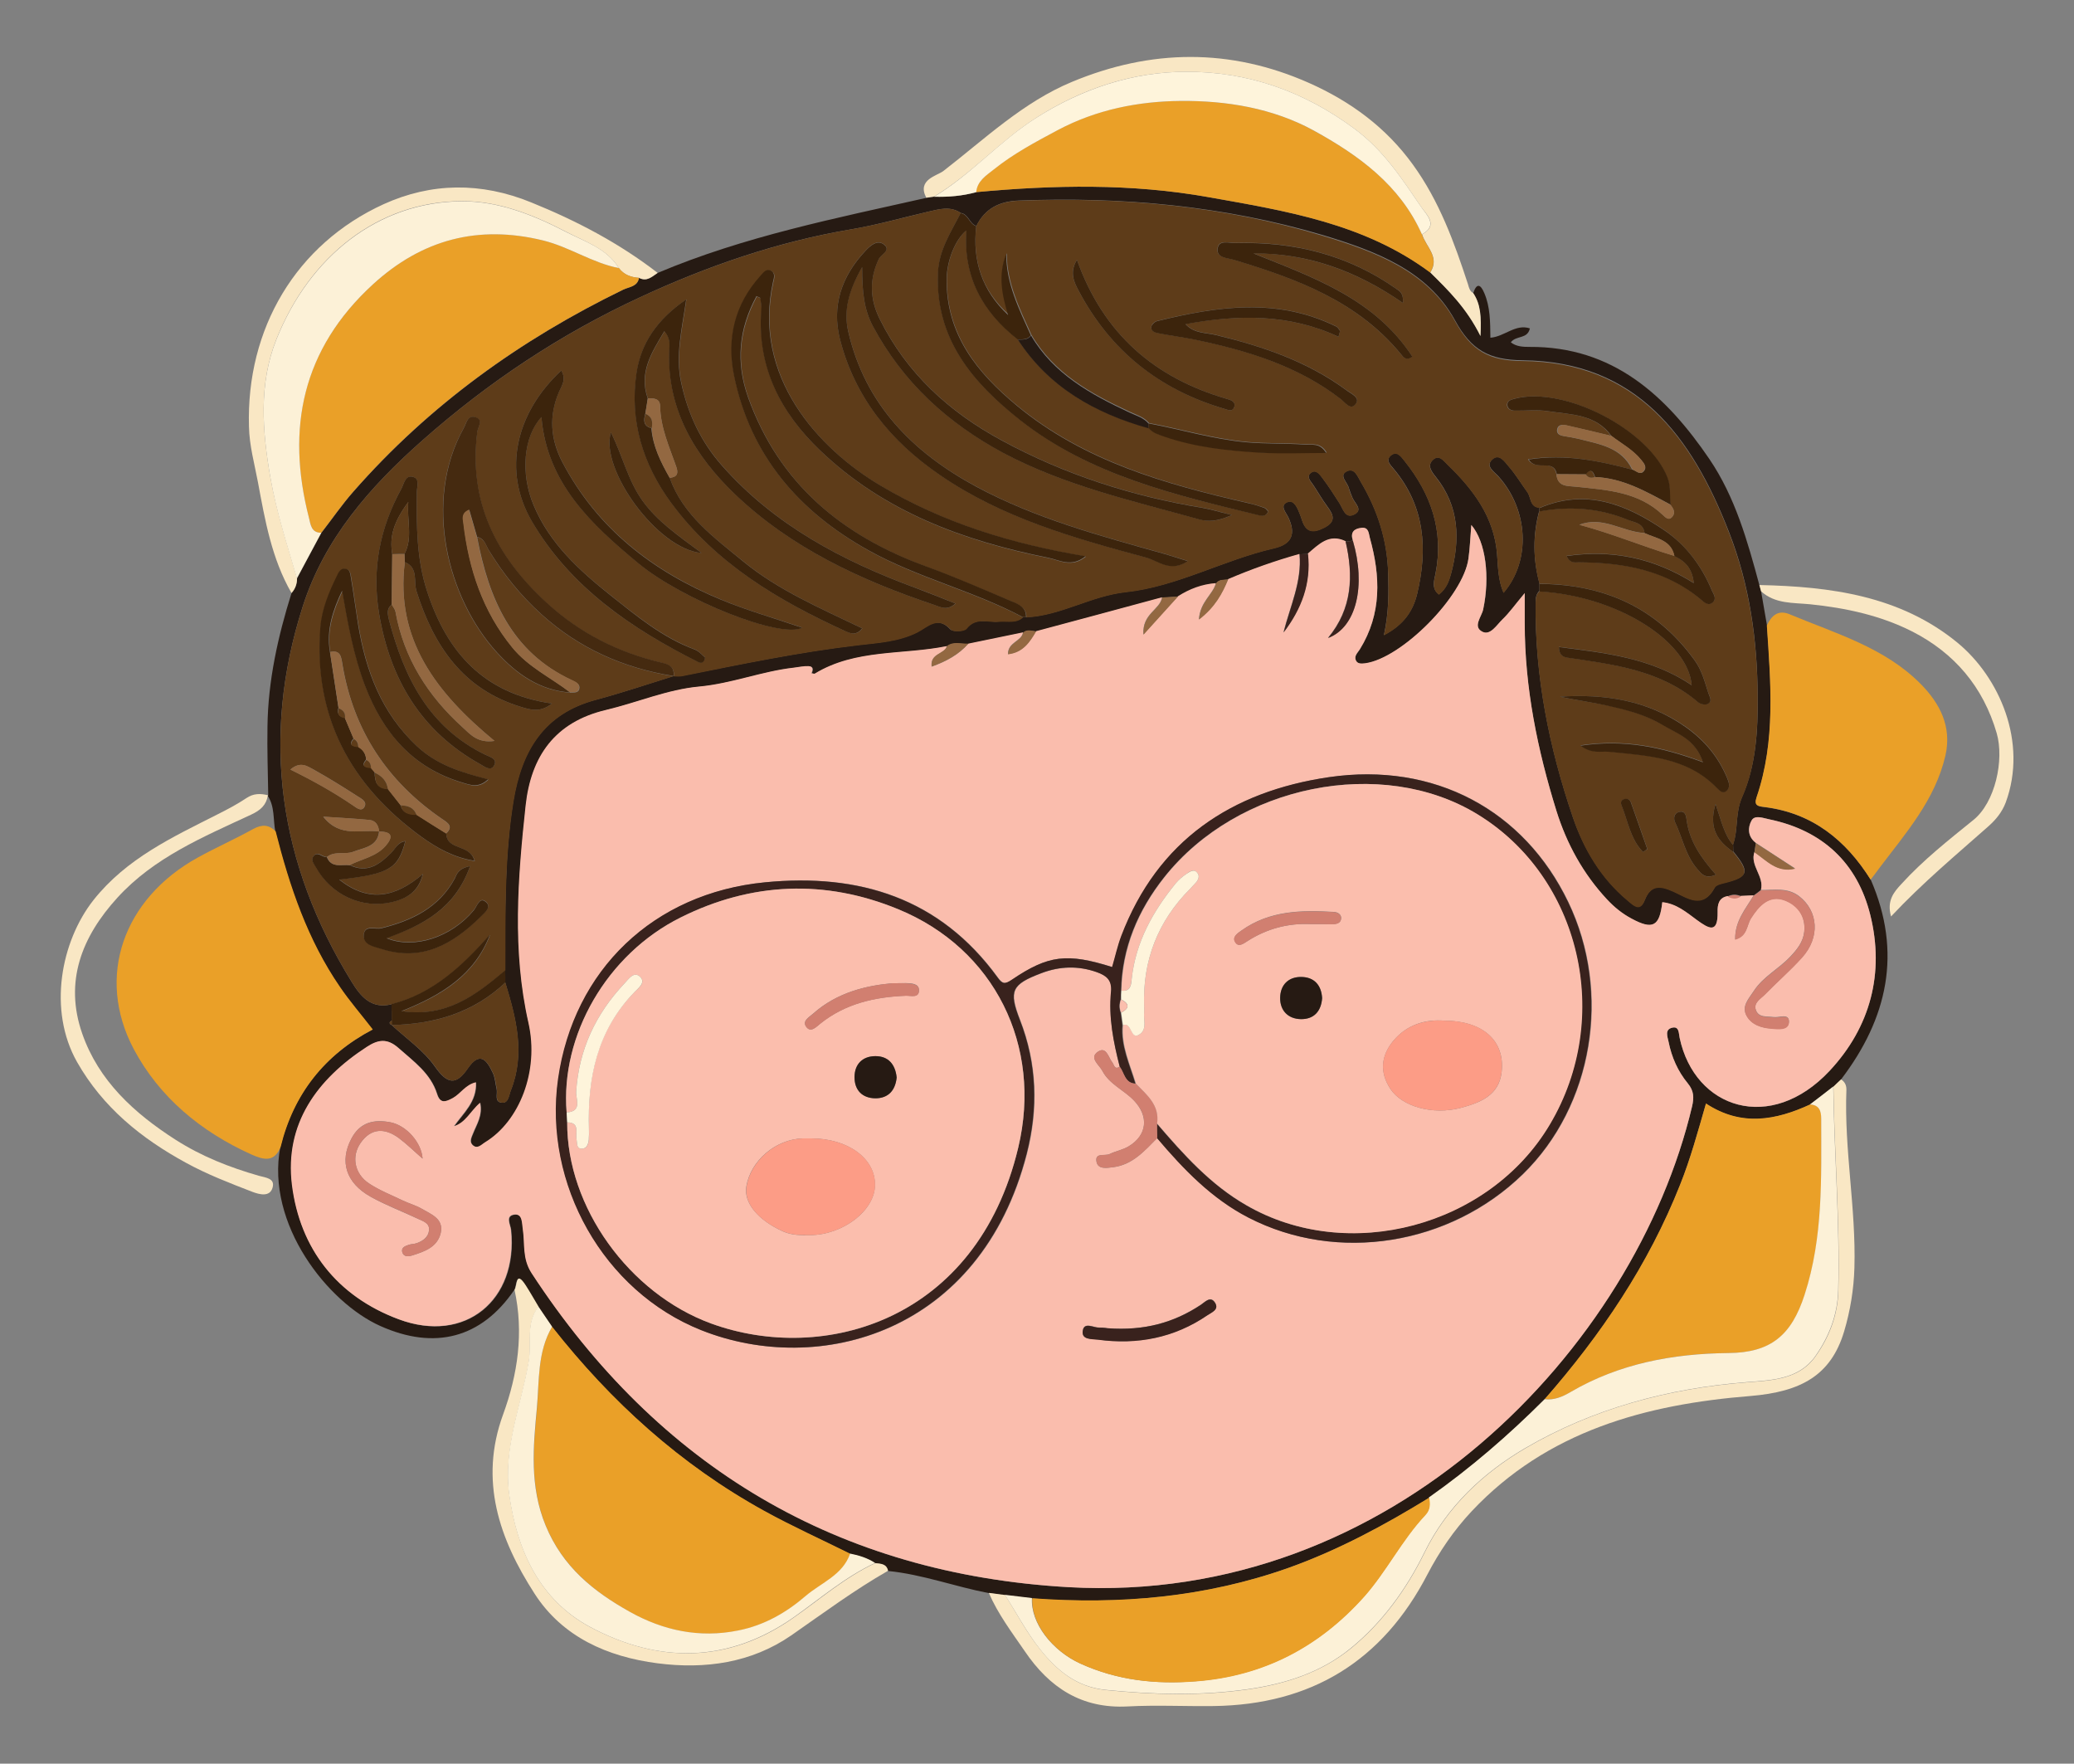 <?xml version="1.0" encoding="utf-8"?>
<!-- Generator: Adobe Illustrator 28.2.0, SVG Export Plug-In . SVG Version: 6.00 Build 0)  -->
<svg version="1.1" id="_Шар_2" xmlns="http://www.w3.org/2000/svg" xmlns:xlink="http://www.w3.org/1999/xlink" x="0px" y="0px"
	 viewBox="0 0 1087.1 924.3" style="enable-background:new 0 0 1087.1 924.3;" xml:space="preserve">
<rect x="0" y="0" width="1087.1" height="924.3" fill="#808080" stroke="none"/>
<style type="text/css">
	.st0{fill:#261A13;}
	.st1{fill:#EAA028;}
	.st2{fill:#F9E7C4;}
	.st3{fill:#FABDAD;}
	.st4{fill:#5E3C19;}
	.st5{fill:#FCF1D7;}
	.st6{fill:#FEF4DB;}
	.st7{fill:#3C240C;}
	.st8{fill:#D17F70;}
	.st9{fill:#39221D;}
	.st10{fill:#936841;}
	.st11{fill:#452A10;}
	.st12{fill:#FBBEAD;}
	.st13{fill:#FC9C86;}
</style>
<g>
	<path class="st0" d="M140.6,416.8c-0.2-12-0.6-24-0.4-36.1c0.3-24,5.5-47.2,12.6-69.9c1.9-2.2,2.9-4.8,2.9-7.7
		c4.3-8,8.5-16,12.8-23.9c5.6-7.2,10.8-14.8,16.8-21.6c39.7-45.2,87.5-79.6,141.4-105.8c3.1-1.5,7.5-1.5,8.3-6.2
		c4.1,2.2,6.8-0.6,9.8-2.6c45.2-19.1,93.2-28.6,140.7-39.3c1.4-0.2,2.8-0.4,4.1-0.6c7.5,0.2,14.9-0.4,22.1-2.4
		c40.7-3.8,81.4-4.6,121.7,2.6c40.7,7.3,81.8,13.8,116.3,39.5c9.4,9.3,19,18.5,26.3,33.3c0.5-10.1,0.1-16.6-3.8-22.5
		c1.9-5.6,3.9-4.5,5.8,0c3.1,7.2,3.1,14.9,3.2,23.4c7.5-0.6,13.1-7.4,20.7-4.9c-1.3,5.8-7.1,3.5-10,7.3c2.9,2.3,6.5,2.4,9.7,2.4
		c43.9-0.3,71.8,25.6,94.4,58.8c13.5,19.9,20,43,26.2,66.1c0.3,1.1,0.6,2.2,0.9,3.3c1,6,2.1,11.9,3.1,17.9c2,30.2,4.6,60.5-5.4,90
		c-1.5,4.4,0.7,4.7,4.1,5.1c25.1,3.1,42.7,17.3,55.7,38.1c16.5,38.1,8.8,72.6-15.6,104.6c-1.3,1.3-2.6,2.5-4,3.8
		c-4.1,3.1-8.2,6.2-12.2,9.4c-18.1,8.3-36.2,11.7-54.6-0.5c-4.3,14.9-8.1,28.9-13.5,42.4c-16.6,42-41.4,78.9-71.1,112.6
		c-18.8,18.8-38.8,36.1-60.5,51.6c-23.5,14.4-47.6,27.4-73.7,36.7c-43.7,15.5-88.6,19.4-134.5,16c-4.7-0.6-9.5-1.1-14.2-1.7
		c-2.8-0.4-5.7-0.7-8.5-1.1c-17.7-3.4-34.7-9.8-52.8-11.6c-0.8-3.7-3.8-3.7-6.7-4c-4-2.6-8.5-4-13.1-4.9
		c-15-7.5-30.4-14.4-45.1-22.5c-43.9-24.2-80.3-57.2-111.2-96.5c-2.4-3.5-4.8-7-7.2-10.5c-2.2-3.7-4.4-7.4-6.6-11
		c-5.4-8.6-4.5,0.1-6,2.2c-17.2,25.2-41.7,31.6-70.2,18.8c-27.5-12.3-60-53.3-52.4-93.7c6.8-27.8,23.1-48.3,48.3-61.6
		c-6.2-7.9-12.1-14.8-17.2-22.3c-17-24.8-26.4-52.7-33.7-81.5c-1.2-6.3-0.2-13.1-4-18.8C140.4,416.9,140.6,416.8,140.6,416.8z
		 M205.3,537.2C205.3,537.2,205.3,537.2,205.3,537.2c7.7,7.1,16.7,13.3,22.6,21.7c6.5,9.3,11.1,10.1,17.3,1c6.4-9.3,10-4.2,13.1,2.4
		c1.2,2.5,1.3,5.6,2,8.4c0.6,2.6-1.4,6.8,2.7,7.2c3.5,0.3,3.7-3.8,4.7-6.4c7.7-19.3,2.8-37.9-2.9-56.6c0-2.1,0-4.3-0.1-6.4
		c0.1-29.6-0.4-59.2,4.3-88.6c4.3-26.3,15.7-45.9,43.3-53.2c13.7-3.6,27.1-8.2,40.6-12.4l0,0c1.5,0,3,0.1,4.4-0.1
		c30.7-6.1,61.3-12.5,92.5-16.2c10.3-1.2,21.1-1.8,30.8-6.7c5.5-2.8,10.7-8.9,17.5-1.5c1.3,1.4,7.1,1.1,8.3-0.4
		c4.9-6.2,11.3-3.1,17-3.7c4.2-0.4,8.9,1.1,12.6-2.3l1,0l1,0c18.2-0.9,33.8-11.2,52.2-13.2c26.8-2.9,51.1-16.8,77.5-22.9
		c9.6-2.2,11.6-7.6,7.6-16.2c-1.2-2.5-4.9-6.4-0.3-8.1c3.3-1.2,5.1,3.2,6.3,6.3c0.4,1,0.8,2.1,1.1,3.1c2.1,6.6,5.8,7.1,11.7,4.1
		c6.6-3.4,4.7-6.9,1.5-11.3c-2.6-3.5-4.8-7.4-7.2-11c-1.4-2.1-4-4.5-1.1-6.6c2.7-1.9,4.7,1.3,6.1,3.2c3.1,4.1,5.8,8.4,8.6,12.7
		c1.9,2.9,3,8.2,7.5,6.2c5.4-2.4,0.6-5.9-0.6-8.9c-0.7-1.7-1.4-3.4-1.9-5.1c-0.7-2.9-5.2-6.4-1.4-8.6c4.3-2.5,6,2.6,7.8,5.6
		c8.7,14.7,13.8,30.5,14.2,47.6c0.3,10.3,0.4,20.6-2.2,32.5c10.7-5.6,15.3-13,17.4-21.6c5.6-23.4,4.1-45.8-12.1-65.3
		c-1.8-2.2-4.8-4.8-1.5-7.4c3.1-2.4,5.1,0.6,7,3c13.9,17.4,20.7,36.7,16.2,59.2c-0.7,3.6-2.2,7.7,1.8,10.8c3.8-2.9,5.2-6.8,6.3-10.6
		c4.9-18.1,4.5-35.5-7.9-51c-2.2-2.7-4.5-5.8-1.8-8.7c3.4-3.5,5.9,0.3,8.1,2.4c13.4,13,24.3,27.4,25.8,46.8
		c0.5,6.8,0.6,13.7,3.4,20.2c14.4-16.8,13.1-43.4-2.7-61c-2.3-2.5-7-5.4-3.2-8.9c3.7-3.4,6.6,1.4,8.8,3.9c3.5,4.1,6.4,8.9,9.6,13.3
		c2,2.8,1.2,7.7,6.3,8.1c0,0.6-0.1,1.2-0.1,1.7c-3.4,12.7-3.3,25.3,0.1,37.9c0,1.3,0,2.6,0,4c-1.7,1.7-2,3.8-2,6
		c-0.4,38.7,7.1,76.1,19.5,112.5c5.7,16.6,14.7,31.9,28.5,43.5c3,2.5,6.6,6.4,9.2,0c3.2-8.2,8-7.7,14.8-4.6c7.4,3.3,15.5,9.8,21.9-2
		c0.8-1.5,3.8-2.1,5.9-2.6c11.9-3,12.5-5.6,3.8-16.2c0-1.3-0.1-2.5-0.1-3.8c2.8-8,1-16.4,4.8-25c7.2-16.3,8.3-34.8,8.1-52.7
		c-0.2-29.4-4.2-58.2-15-85.8c-19.5-50.2-48.4-89.5-108.3-90.1c-17.3-0.2-26.7-5.1-35.4-21c-14.4-26.2-41.8-36.3-69.2-44.6
		C641.3,107.8,588,103,533.9,105.1c-10.1,0.4-17.6,4.2-22.1,13.3c-3.7-1.1-4.1-6.2-8.2-6.8c-5.5-3.7-11.2-2-16.9-0.7
		c-13.5,3.1-26.9,7-40.6,9.3c-38.5,6.5-75.1,19.1-110.4,35.5c-41.8,19.3-79.7,44.5-114.3,75.1c-27.6,24.4-51.4,51.6-62.7,87
		c-22.2,69.2-12.5,135,25.6,196.7c4.7,7.7,10.3,14.5,21,11.8c0,2.9,0,5.7,0.1,8.6C204,535.6,203.7,536.4,205.3,537.2z M705.4,283.8
		c-8.7-4.3-14.1,1.7-19.8,6.5c-1.5,0.1-3,0.1-4.4,0.2c-12.7,3.6-25.2,7.9-37.4,13.2c-2.2,0.4-4.8-0.2-6.4,2.1
		c-7.3,0.6-13.8,3.1-19.9,6.9c-2.8,0.2-5.5,0.3-8.2,0.5c-22,5.9-44.1,11.8-66.1,17.8c-2.3-0.3-4.7-1.3-6.9,0.6
		c-9.5,2-19,3.9-28.6,5.9c-3.8,0.2-7.7-1.4-11.2,1.2c-23.1,4.8-47.8,1.4-69.2,14.4c-0.5,0.3-1.4-0.3-2.1-0.2
		c-0.4,0.1-0.8,0.6-1.3,0.9c0.5-0.2,1.3-0.3,1.5-0.7c0.9-1.8,1.3-3.8-1.5-3.9c-2.5-0.1-5.1,0.5-7.6,0.8c-16.8,1.9-32.5,8.3-49.6,9.9
		c-16.6,1.5-32.6,8.4-49,12.3c-26.6,6.4-39.2,24.2-42,50.1c-4.1,38-7.1,75.9,1.5,113.9c5.8,25.4-4.8,51.7-22.7,62.5
		c-2,1.2-4.1,3.9-6.7,1.4c-1.8-1.8-0.5-4.1,0.3-6.1c1.9-4.8,5-9.3,3.7-16c-5.1,4.6-7.5,10.6-13.7,12.3c5-7,12-12.9,11.5-23
		c-5.5,1.3-7.9,5.9-12,8.2c-3.7,2-6.7,3.3-8.4-2.2c-3.4-10.8-12.2-16.9-20.2-24c-6-5.3-10.7-4.4-16.5-0.6
		c-26.2,17-43.3,40.4-39.3,72.3c4.1,33.6,23.7,58.5,56,70.5c34.7,12.9,62.5-10,58.8-46.8c-0.3-2.8-3.2-7.5,1.8-8.1
		c4.3-0.5,3.9,4.5,4.4,7.6c1.2,7.8-0.4,15.5,4.6,23.1C345.1,769,439.4,825,560.1,831.8c169.7,9.6,297-126,326.8-251.9
		c1.1-4.7,1-8.2-2.2-12.1c-5.2-6.3-8.5-13.7-10.1-21.8c-0.6-2.8-2.1-6.4,1.9-7.4c3.7-0.9,3.4,3,3.9,5.3
		c7.9,37.2,47.7,50.4,78.6,17.3c21.4-22.9,28.9-51.2,21.3-81.8c-6.8-27.2-25-44.2-52.9-50c-3.1-0.6-7.5-2.5-9.3,0.6
		c-2.1,3.7-2.1,8.5,2.2,11.7c-0.2,1.6-0.4,3.2-0.7,4.8c-2.5,7.2,5.2,12.8,3.4,19.9c-1.3,1-2.5,1.9-3.8,2.9c-2.2,0.1-4.5,0.2-6.7,0.3
		c-2.3-1-4.6-1-6.9,0.1c-4.8,0.8-5.4,4.7-5.3,8.3c0.2,11.7-4.7,8.7-10.9,4.2c-5.5-4-10.8-8.6-18.1-9.3c-1.4,12.7-5,14.6-16.1,8.6
		c-4.9-2.6-9.1-6.1-12.9-10.1c-12.4-13.4-21.1-29.1-26.5-46.4c-9.9-31.9-16.7-64.5-16.6-98.2c0-4.5,0-9,0-15.9
		c-5.2,6.2-8.1,10.3-11.7,13.8c-3,2.9-6.3,8.5-10.4,6.5c-5.4-2.6-0.5-7.9,0.3-11.7c3.7-17.1,1.4-35.4-6.2-44.3
		c-0.5,6-0.7,11.8-1.5,17.6c-2.7,19.8-35.1,52.4-54.2,54.9c-1.9,0.2-3.9,0.4-4.8-1.5c-1.1-2.4,1-4.1,2.1-5.9
		c11.5-18.6,10.8-38.3,5.2-58.4c-0.6-2.2-0.5-5.6-4.3-5.2c-4,0.4-6,2.4-4.6,6.6C707.9,283.6,706.6,283.7,705.4,283.8z"/>
	<path class="st1" d="M144.5,435.7c7.3,28.8,16.7,56.8,33.7,81.5c5.1,7.5,11.1,14.4,17.2,22.3c-25.2,13.2-41.5,33.8-48.3,61.6
		c-3.4,8.1-8.7,6.9-15.4,3.9c-26.4-11.9-48.2-30-61.6-55.2c-20.1-38-5.4-78.9,33.6-100.4c9.6-5.3,19.6-9.7,29.1-15
		C137.5,431.9,141,432.2,144.5,435.7z"/>
	<path class="st1" d="M980.5,461c-13-20.8-30.7-35-55.7-38.1c-3.4-0.4-5.6-0.7-4.1-5.1c10.1-29.5,7.4-59.8,5.4-90
		c2.4-5.1,5.8-8.4,11.9-5.9c24.1,10.1,49.9,17.4,68.9,36.7c9.8,10,16.3,22.1,12.8,37.4c-5.4,23.3-20.8,40.6-34.6,58.9
		C983.6,456.9,982.1,459,980.5,461z"/>
	<path class="st2" d="M518.3,834.8c2.8,0.4,5.7,0.7,8.5,1.1c6.1,9.6,11.3,19.7,18.4,28.5c8.7,10.9,18.9,19.7,34.3,21.3
		c24.9,2.5,49.6,3.2,74.4-0.3c19.8-2.8,38.6-8.8,54.3-21.6c16.6-13.6,29.1-31,38.5-50.1c11.8-24.1,30.9-41.8,52.7-54.6
		c35.6-20.9,75.2-31.5,116.7-34.7c13-1,27.1-1.5,35.6-13.7c7.2-10.2,11.6-21.5,11.9-34.6c0.9-35.6-2.1-71.1-2.6-106.6
		c1.3-1.3,2.6-2.5,4-3.8c2.1,1.3,2.9,3.3,2.8,5.6c-1.2,31.2,5.1,62,4.2,93.1c-0.3,11.2-2.2,22.7-5.4,33.4c-6.9,23-22.6,31.6-49,33.8
		C862.6,736,811,749.9,771.4,792c-9.3,9.9-17,21.2-23.2,33.1c-23.6,45.5-61,68.3-112,69c-15,0.2-30.1-0.6-45.1,0.2
		c-24.1,1.3-41-9.8-54-29C530.3,855.4,523.1,845.9,518.3,834.8z"/>
	<path class="st2" d="M772.2,153.6c3.9,5.9,4.3,12.4,3.8,22.5c-7.4-14.8-16.9-24-26.3-33.3c5.2-8.1-2.3-13.4-4.3-20
		c8.9-4.7,2.1-10.6-0.3-14.1c-10.2-14.9-19.6-29.7-35.1-41.2c-26.8-19.9-56.2-30-88.4-29.9c-27.9,0.1-54.2,8.7-78.4,24.1
		C524,73.9,509.1,91.4,489.6,103c-1.4,0.2-2.8,0.4-4.1,0.6c-5-9.5,5.8-11.5,9-14c21.6-16.7,41.8-36.1,67.4-46.7
		c41.3-17.2,82.9-17.8,124.3,0.6c21.8,9.7,40.4,23.4,54.4,42.8c13.8,19,21.7,40.8,28.9,62.8C770,150.9,770.4,152.6,772.2,153.6z"/>
	<path class="st2" d="M155.7,303.1c0,2.9-0.9,5.5-2.9,7.7c-10.4-18-13.9-38.2-17.6-58.1c-1.8-9.6-4.5-19.2-4.7-29.1
		C129,172.3,155.1,128,201.1,107c24.9-11.3,51-11.7,77.4-0.9c23.7,9.6,46,21.3,66.2,36.9c-3,2-5.7,4.8-9.8,2.6
		c-4.2-0.3-7.9-1.6-10.5-5.1c-6.3-10.2-17.4-13.7-27.2-18.8c-17.3-9-35.6-16.4-55.2-16.3c-44,0.2-79.8,29-97.1,72.3
		c-9.4,23.5-7.4,48.1-3.2,72.4C144.9,268.2,150.6,285.6,155.7,303.1z"/>
	<path class="st2" d="M269.7,676c1.5-2.1,0.5-10.8,6-2.2c2.3,3.6,4.4,7.3,6.6,11c-6.8,8.6-3.5,19.1-5.1,28.7
		c-3.9,23.2-13.6,45.6-10.2,70c4.1,29.4,16.1,55.2,42.5,69.3c35.6,18.9,72.2,19.1,106.6-5.1c14-9.8,27-21.2,42.7-28.5
		c2.9,0.3,5.9,0.3,6.7,4c-17.7,10.1-34.1,22.3-50.8,33.9c-20.9,14.4-45.1,17.8-70,14.6c-26.3-3.4-49.9-13.8-64.5-36.5
		c-18.4-28.5-29.2-59.2-16.5-93.9C271.4,720.2,274.6,698.4,269.7,676z"/>
	<path class="st2" d="M140.6,416.8c0,0-0.2,0.1-0.2,0.1c-0.9,5.1-3.8,7.7-8.7,10c-25.1,11.7-50.9,22.4-70.2,43.6
		c-18.7,20.5-27.9,44-18.4,71.2c8.6,24.7,27.2,41.7,48.9,55.6c13.6,8.7,28.3,14.5,43.7,18.9c3.6,1,8.5,1.3,7.2,6.1
		c-1.4,5.3-7.1,3.6-10.4,2.4c-11.9-4.6-23.9-9.2-35-15.3c-23.3-12.7-43.5-28.9-57.1-52.8c-15.4-27.2-8.5-63.2,8.6-84.9
		c17.3-21.8,41.3-32.9,65-44.9c5.2-2.6,10.3-5.3,15.1-8.5C132.9,415.7,136.6,415.8,140.6,416.8z"/>
	<path class="st2" d="M923.1,309.9c-0.3-1.1-0.6-2.2-0.9-3.3c37.3,0.8,73.8,5.6,103.8,30.2c21.9,18,37,52.1,25.3,83.8
		c-1.9,5-5.1,8.9-8.9,12.3c-16.9,15-34.3,29.4-51.2,47.4c-2.3-8.3,1.4-12.7,5.5-17.1c11.4-12.5,24.6-22.9,37.7-33.5
		c11.4-9.2,16.2-31.4,12.2-45.4c-7.1-24.4-22.2-42.1-44.4-53.4c-16.6-8.4-34.8-12.3-53.3-14.2C939.9,315.8,930.5,316.6,923.1,309.9z
		"/>
	<path class="st3" d="M507.6,337.3c9.5-2,19-3.9,28.6-5.9c-0.8,4.8-7.9,5-7.9,11.4c7.9-0.9,11.4-6.4,14.7-12
		c22-5.9,44.1-11.8,66.1-17.8c-1.1,6.6-10.5,8.5-9.8,19.5c7.2-8,12.6-14,18.1-20c6.1-3.9,12.7-6.4,19.9-6.9c-1.6,6-8.3,9.7-8.9,19
		c8.4-6.6,12.2-13.6,15.3-21.1c12.1-5.2,24.6-9.6,37.4-13.2c1.3,14.4-4.9,27.4-8.4,41c9.4-12.3,14.5-25.7,12.8-41.2
		c5.7-4.8,11.1-10.7,19.8-6.5c4.1,18,3.5,35.2-9.2,50.6c15-5.6,19.9-27.6,13-51c-1.4-4.3,0.6-6.2,4.6-6.6c3.8-0.4,3.7,3,4.3,5.2
		c5.6,20.1,6.3,39.8-5.2,58.4c-1.1,1.8-3.2,3.5-2.1,5.9c0.9,1.9,2.9,1.7,4.8,1.5c19.1-2.5,51.5-35.1,54.2-54.9
		c0.8-5.7,1-11.6,1.5-17.6c7.6,8.9,9.8,27.2,6.2,44.3c-0.8,3.8-5.7,9.1-0.3,11.7c4.1,2,7.4-3.6,10.4-6.5c3.6-3.4,6.5-7.6,11.7-13.8
		c0,6.9,0,11.4,0,15.9c0,33.7,6.7,66.3,16.6,98.2c5.4,17.3,14,33,26.5,46.4c3.8,4.1,8,7.5,12.9,10.1c11.1,6,14.7,4.1,16.1-8.6
		c7.3,0.7,12.7,5.3,18.1,9.3c6.2,4.5,11.1,7.5,10.9-4.2c-0.1-3.7,0.5-7.5,5.3-8.3c2.3,1.2,4.6,1.5,6.9-0.1c2.2-0.1,4.5-0.2,6.7-0.3
		c-4.1,7-9.9,13.3-9.7,23.1c6.5-1.8,6-7.5,8.3-11.1c4.1-6.5,9.4-12.5,17.7-9.4c6.7,2.5,11.1,8.3,10.2,16.5
		c-0.6,5.4-3.8,9.3-7.4,13.1c-6,6.4-14.2,10.4-19.1,18c-2.6,4-6.5,7.9-3.7,12.9c2.7,4.8,7.9,6.4,13.1,6.7c3.5,0.2,8.9,0.9,9.1-3.5
		c0.1-4.7-5.1-2.1-8-2.5c-3.5-0.5-8,0.5-9.4-3.9c-1.2-3.7,2.6-5.7,4.8-8c6.4-6.5,13.3-12.6,19.5-19.4c9.5-10.5,8.5-24.2-1.5-32
		c-6.2-4.8-13.2-3.2-20.1-3.3c1.9-7.2-5.8-12.7-3.4-19.9c6.4,4.3,11.7,10.9,21.3,8.6c-6.9-4.5-13.8-8.9-20.6-13.4
		c-4.3-3.3-4.2-8.1-2.2-11.7c1.7-3.1,6.2-1.2,9.3-0.6c27.9,5.8,46.1,22.8,52.9,50c7.6,30.5,0.1,58.9-21.3,81.8
		c-30.9,33-70.7,19.9-78.6-17.3c-0.5-2.3-0.2-6.2-3.9-5.3c-4,0.9-2.5,4.6-1.9,7.4c1.6,8.1,4.9,15.5,10.1,21.8
		c3.2,3.9,3.3,7.4,2.2,12.1c-29.8,125.9-157,261.5-326.8,251.9c-120.8-6.9-215-62.8-281.5-164.6c-5-7.7-3.4-15.4-4.6-23.1
		c-0.5-3.1-0.1-8.1-4.4-7.6c-5,0.6-2.1,5.2-1.8,8.1c3.7,36.8-24.1,59.7-58.8,46.8c-32.3-12-51.8-36.9-56-70.5
		c-3.9-31.9,13.1-55.3,39.3-72.3c5.7-3.7,10.5-4.7,16.5,0.6c8,7.1,16.8,13.3,20.2,24c1.7,5.5,4.7,4.2,8.4,2.2
		c4.1-2.3,6.5-6.9,12-8.2c0.5,10.1-6.5,15.9-11.5,23c6.1-1.8,8.5-7.7,13.7-12.3c1.4,6.7-1.8,11.2-3.7,16c-0.8,2.1-2.1,4.3-0.3,6.1
		c2.6,2.5,4.7-0.2,6.7-1.4c17.9-10.9,28.4-37.2,22.7-62.5c-8.6-38-5.6-75.9-1.5-113.9c2.8-25.9,15.4-43.8,42-50.1
		c16.4-3.9,32.4-10.8,49-12.3c17.1-1.6,32.8-8,49.6-9.9c2.6-0.3,5.1-0.9,7.6-0.8c2.8,0.1,2.4,2.1,1.5,3.9c-0.2,0.4-1,0.5-1.5,0.7
		c0.4-0.3,0.8-0.8,1.3-0.9c0.7-0.1,1.7,0.5,2.1,0.2c21.4-13,46.1-9.7,69.2-14.4c-1.1,4.4-8.9,3.7-8,10.8
		C496.1,346.6,502.5,343.1,507.6,337.3z M586.9,559c-2.7,1.8-2.9-0.9-3.8-2.1c-2.1-2.7-3.2-8.6-7.5-5.8c-5,3.3,0.6,7,2.2,10.1
		c3.7,7.1,11.5,10.1,16.7,15.7c7.7,8.2,6.8,18-2.8,23.8c-3.1,1.9-6.8,2.5-10.1,4.1c-2.5,1.2-8-1-6.8,4.3c0.9,3.8,5.4,3,8.6,2.6
		c10.2-1.2,16.5-8.6,23.2-15.3c13.8,16.3,28.7,31.8,47.9,41.7c46.7,24.1,105.7,14.5,143.8-22.7c36.8-35.8,46.7-95.1,23.8-142.7
		c-23.1-48-70-73.5-125.4-65.4c-51,7.5-89.7,33-108.8,83.2c-2,5.3-3.3,10.9-4.8,16.3c-23.6-7.4-33.4-6.4-52.5,6.6
		c-3.7,2.5-5,2.3-7.5-1.1c-30.4-41.8-72.8-54.8-122-49.9c-58.3,5.7-100.2,45.9-108.4,103c-7.9,55.1,23.8,111.3,75,131.7
		c61.7,24.6,146.4,1.7,170.6-92.4c6.1-23.8,5.4-47.2-3.6-70.3c-5.9-15.2-4.3-18.5,11.3-24.4c9.6-3.6,19.3-3.9,29.1-0.5
		c4.9,1.8,8,4.1,7.4,10.3C581,533.1,583.6,546.1,586.9,559z M221.5,607.2c-0.6-8.4-8.4-17.3-16.7-19c-8.5-1.7-16-0.3-20.6,8.5
		c-6.3,11.9-3,23.2,10.1,30.5c8,4.5,16.6,7.7,24.9,11.6c2.5,1.2,6,2.1,5.7,5.9c-0.4,3.7-3.2,5.6-6.4,6.8c-1.4,0.5-2.9,0.4-4.3,0.9
		c-1.7,0.6-3.9,1.3-3.4,3.6c0.7,3,3.5,2.5,5.4,1.9c6.4-2,13.1-4.4,14.8-11.7c1.7-7.5-5-9.8-9.9-12.7c-3.1-1.8-6.8-2.8-10.1-4.4
		c-5.9-2.8-12.2-5.3-17.6-8.9c-7.6-5-9.3-14.1-4.4-21.2c5.5-7.9,12.7-8,20-2.6C213.3,599.6,217.1,603.4,221.5,607.2z M580.6,696.1
		c0,0-2.2-0.4-4.4-0.4c-3,0.1-7.7-3-8.6,1.3c-1.1,5.2,4.6,4.6,7.8,5c20.7,2.8,40-0.9,57.5-12.8c2.2-1.5,6.2-2.9,4-6.5
		c-2.3-3.8-5.1-0.5-7.4,1C615.3,693.2,599.8,697.5,580.6,696.1z"/>
	<path class="st4" d="M511.7,118.5c4.5-9.1,12-12.9,22.1-13.3c54.2-2.1,107.5,2.7,159.6,18.4c27.4,8.3,54.8,18.4,69.2,44.6
		c8.7,15.9,18.1,20.9,35.4,21c59.9,0.6,88.8,39.9,108.3,90.1c10.8,27.7,14.8,56.5,15,85.8c0.1,17.9-0.9,36.4-8.1,52.7
		c-3.8,8.6-2,17-4.8,25c-4.7-5.4-6.1-12.5-9.2-21.5c-3.9,13.2,1.5,19.7,9.3,25.2c8.6,10.6,8,13.1-3.8,16.2c-2.1,0.5-5.1,1.1-5.9,2.6
		c-6.4,11.8-14.5,5.3-21.9,2c-6.8-3-11.6-3.5-14.8,4.6c-2.5,6.5-6.1,2.6-9.2,0c-13.9-11.6-22.9-26.9-28.5-43.5
		c-12.4-36.4-20-73.8-19.5-112.5c0-2.2,0.2-4.4,2-6c40.8,2.4,77.9,26.1,79.8,49.1c-21.4-14.3-45.3-16.9-69.6-20
		c0.1,4.7,2.7,5.3,4.6,5.6c24.2,3.6,48.7,6.6,68.4,23.4c1.1,1,3.8,1.4,5.1,0.8c2.6-1.4,0.8-3.9,0.2-5.8c-1.9-5.9-3.4-11.9-7.2-17.1
		c-20-27.7-47.7-39.7-81.3-40c-3.4-12.6-3.5-25.3-0.1-37.9c16-3,31.5-1.8,46.6,4.4c3.6,1.5,8,1.8,8.6,6.9
		c-11.5-0.5-21.8-9.1-34.2-4.3c17,4.5,33.1,11.3,49.8,16.3c5.3,2.6,9.4,6.2,10.2,14.2c-21.2-13.3-42.8-17.6-66.7-14.2
		c1.9,4.1,4.4,3.3,6.4,3.3c23.6,0.2,46,3.9,64.6,20c1.7,1.4,3.8,2.9,5.8,0.9c2-2,0.2-4.3-0.6-6.1c-5.3-12.8-13.6-23.7-24.8-31.5
		c-19.8-13.6-41.2-22.2-65.6-11.7c-5.1-0.3-4.3-5.3-6.3-8.1c-3.2-4.5-6-9.2-9.6-13.3c-2.2-2.5-5.1-7.3-8.8-3.9
		c-3.9,3.5,0.9,6.3,3.2,8.9c15.8,17.6,17.1,44.2,2.7,61c-2.9-6.6-2.9-13.4-3.4-20.2c-1.5-19.4-12.4-33.9-25.8-46.8
		c-2.2-2.1-4.7-6-8.1-2.4c-2.8,2.9-0.4,6,1.8,8.7c12.4,15.5,12.8,32.9,7.9,51c-1,3.8-2.5,7.7-6.3,10.6c-3.9-3.1-2.5-7.3-1.8-10.8
		c4.5-22.5-2.3-41.8-16.2-59.2c-1.9-2.3-3.9-5.4-7-3c-3.3,2.6-0.3,5.2,1.5,7.4c16.2,19.5,17.7,41.8,12.1,65.3
		c-2.1,8.6-6.7,16-17.4,21.6c2.6-11.9,2.5-22.2,2.2-32.5c-0.5-17.1-5.6-33-14.2-47.6c-1.8-3-3.4-8.1-7.8-5.6
		c-3.8,2.2,0.7,5.7,1.4,8.6c0.4,1.8,1.2,3.5,1.9,5.1c1.2,3,6,6.5,0.6,8.9c-4.5,2-5.6-3.3-7.5-6.2c-2.8-4.3-5.5-8.7-8.6-12.7
		c-1.4-1.8-3.4-5.1-6.1-3.2c-2.9,2-0.3,4.5,1.1,6.6c2.4,3.6,4.6,7.5,7.2,11c3.2,4.4,5.1,7.9-1.5,11.3c-5.9,3-9.6,2.5-11.7-4.1
		c-0.3-1-0.7-2.1-1.1-3.1c-1.2-3.1-3-7.5-6.3-6.3c-4.6,1.7-0.9,5.5,0.3,8.1c4,8.6,2,14-7.6,16.2c-26.4,6-50.7,20-77.5,22.9
		c-18.4,2-34,12.3-52.2,13.2c0.1-5.2-4-6.7-7.6-8.3c-14.9-6.2-29.6-12.7-44.8-18.3c-43.9-16.1-76.9-43.1-93.2-88.3
		c-6.7-18.7-5-36,4.3-53.3c1.4,0.7,1.9,0.8,2,1c0.2,2.2,0.6,4.4,0.5,6.5c-2.2,29.7,10.1,53.5,30.9,73.4
		c33.5,32.1,75.2,47.3,119.6,56.2c5.6,1.1,12,5.3,19.5-0.8c-38.9-6.5-74.5-17.5-107.4-37c-32.4-19.2-67.5-57-56.4-106.9
		c0.5-2.1,1.3-4.6-1.2-5.8c-2.5-1.2-4,1.2-5.4,2.7c-13.6,15-17.8,32.9-13.9,52.2c8.5,42,34.1,71.4,70.7,91.8
		c25.7,14.3,54.7,21.1,80.7,34.9c-3.7,3.4-8.3,1.9-12.6,2.3c-5.8,0.6-12.1-2.6-17,3.7c-1.2,1.5-7,1.8-8.3,0.4
		c-6.9-7.4-12-1.3-17.5,1.5c-9.7,4.9-20.6,5.5-30.8,6.7c-31.2,3.6-61.8,10-92.5,16.2c-1.4,0.3-2.9,0.1-4.4,0.1
		c0.4-4.6-2-6.1-6.3-7.1c-22.8-5.3-43.1-15.5-60.5-31.5c-26.4-24.2-41-52.9-36.3-89.5c0.3-2.7,3.3-6.1-0.7-7.6
		c-4.4-1.6-5,3.2-6.5,5.8c-21.2,38-8.7,88.6,17.5,117.4c10.2,11.2,22.4,19.9,38.4,21c1.8-0.1,4.2,0.3,4.8-1.7
		c0.8-2.7-1.6-3.7-3.6-4.7c-32-14.8-43.8-43.1-49.9-75.1c3.9,0.7,4.6,4.4,6.2,7.1c7.6,12.5,16.7,23.7,27.6,33.5
		c19.8,17.9,43.1,28.1,69.2,32.3c-13.5,4.2-27,8.7-40.6,12.4c-27.5,7.3-39,26.9-43.3,53.2c-4.8,29.4-4.2,59-4.3,88.6
		c-15.2,12.8-30.7,24.8-54.4,21.4c21.2-8.3,38.4-19,46.4-40.1c-14.4,16.3-29.7,31-51.6,36.4c-10.7,2.7-16.3-4.1-21-11.8
		c-38.1-61.7-47.8-127.5-25.6-196.7c11.3-35.3,35.1-62.6,62.7-87c34.6-30.6,72.5-55.7,114.3-75.1c35.3-16.3,71.8-28.9,110.4-35.5
		c13.7-2.3,27.1-6.1,40.6-9.3c5.7-1.3,11.4-3,16.9,0.7c-5.1,10-11.4,19.3-11.9,31.4c-1.4,34.8,18.3,57.6,43.1,77.1
		c36.7,29,81.1,39.3,125.3,49.9c1.6,0.4,3.7,0.6,4.7-2.1c-0.6-0.6-1.2-1.5-2-1.8c-2.8-1-5.6-1.8-8.4-2.5c-43.4-9.9-86-22-121.2-51
		c-20.9-17.2-37.2-37.4-36.9-66.6c0.1-9.9,4.8-20.9,10.3-25.3c-1.7,24.1,8.3,42.6,26.9,57.1c16.4,25.1,40.5,38.7,68.6,46.4
		c2.2,2.7,5.5,3.5,8.6,4.5c16.4,5.6,33.5,7.4,50.6,8.4c11.3,0.7,22.7,0.1,34.1,0.1c-3.3-5.5-7.4-4.1-11.1-4.4
		c-10.2-0.7-20.4-0.3-30.6-1.2c-17.6-1.6-34.3-6.7-51.4-9.9c-2.7-3.2-6.7-4.3-10.3-6c-20.3-9.4-39.6-20.1-51.4-40.3
		c-6.1-13.6-12.9-27.1-12.9-42.7c-4.3,11-2.3,21.5,1,32.1C514.8,152.4,509.7,136.7,511.7,118.5z M198.7,435.8
		c-0.3-3.2-1.7-5.8-5.2-6.1c-7.4-0.7-14.8-1.1-24.1-1.7C178.4,439.4,189.4,434.3,198.7,435.8c-0.9,8.1-8.2,8.4-13.6,10.6
		c-4.3,1.7-9.6-0.6-13.7,2.7c-2.4,0.2-4.7-3.4-7-0.5c-1.7,2.1,0.2,4,1.3,5.9c7.9,14.5,24,22,39.9,18.2c7.5-1.8,13.9-5.3,16.1-14.7
		c-13.9,11.8-27.9,15.5-43.8,2.9c26.2-2.9,31-5.7,34.6-20.1c-3.9,0.4-5.1,3.8-7.3,6c-6,6-12.6,11-21.8,6.5c6.3-3.2,13.7-4.3,18.7-10
		C206.1,438.7,205.7,435.8,198.7,435.8z M815.8,248.5c0.6,6.8,5.7,6.1,10.4,6.6c16.2,1.7,32.6,2.6,45.4,14.8
		c1.3,1.2,2.9,2.9,4.6,1.3c2.3-2.2,1.1-4.6-0.7-6.7c-0.5-4.7,0.2-9.4-1.6-14.1c-9.7-25.3-54.4-48.4-80.3-41.4
		c-1.9,0.5-3.7,1.1-3.7,3.2c0.1,2.1,1.9,3,3.9,3c5.8,0.1,11.8-0.5,17.5,0.3c11.9,1.8,24.9,1.4,33.1,12.9c-7.8-1.9-15.6-3.7-23.4-5.5
		c-2.3-0.5-4.7-0.4-4.9,2.6c-0.1,2.2,1.9,2.8,3.8,3.1c2.5,0.4,5,0.8,7.5,1.4c10.8,2.8,22.4,4.3,28.1,16.1
		c-17.6-4.6-35.4-8.4-54.6-5.4C805,247.3,814.2,239.9,815.8,248.5z M205.3,316.8c0.7,1.2,1.7,2.4,2,3.8c4.4,24.4,17,44.1,35.1,60.5
		c4,3.6,7.8,8.5,16.8,7.2c-30.5-25.2-52.1-53.1-47-93.7c7.2,2.9,4.5,10.1,6.1,15.2c9.1,28.8,24.4,51.5,54.9,60.7
		c4.9,1.5,10,3.1,16.1-1.8c-36-5.3-55.1-27.1-65.4-58.7c-5.6-17.1-5.6-34.5-5.4-52.1c0-2.7,1.6-6.8-1.8-7.9
		c-4.3-1.3-4.9,3.5-6.3,6.1c-11.2,20.5-15.6,42.2-11.7,65.5c5.8,34.4,22,61.7,53.2,79c2.1,1.2,5.2,3.5,6.9,0.9
		c2.4-3.8-2-4.8-4.3-5.9c-29.8-14.3-42.7-40.7-50.6-70.7C203.2,321.9,202.6,319.1,205.3,316.8z M233.9,436.8c3.9-3.7,0.9-5.6-2-7.5
		c-28.9-19.7-46.7-46.6-52.4-81.2c-0.6-3.8-1-7.6-6.4-6.4c-1.9-11.5,1.6-21.7,6.4-31.9c3,17.1,6,33.9,12.1,50
		c9.4,24.5,24.9,42.7,50.9,50.5c4.3,1.3,8.6,3,13.5-1.7c-14.2-3.8-26.8-7.6-37.2-17.3c-18.7-17.5-26.9-39.5-30.9-63.8
		c-1.4-8.3-2.4-16.6-3.8-24.8c-0.3-1.7-0.4-3.9-2.6-4.4c-2.8-0.6-3.8,1.7-4.7,3.6c-4.2,8.6-7.9,17.3-8.7,27
		c-3.7,47,15.9,83,53.2,110c7.8,5.6,16.7,10.7,27.6,12.4C246.3,442,234.2,446,233.9,436.8z M351,250.4c4.1-0.3,4.7-2.5,3.4-6
		c-3.6-10.3-8.2-20.3-8.4-31.6c-0.1-4-3.4-4.2-6.4-4c-4.7-13.5,1.9-23.8,8.7-35.2c3.6,4.3,2.6,7.8,2.5,10.9
		c-0.9,30.6,13.7,54.7,34.5,74.5c29.6,28.3,66.2,45.2,104.7,58.1c3.2,1.1,6.5,3.1,10.9-0.8c-7.8-3.1-14.4-5.8-21.2-8.3
		c-38.3-14.1-73.6-32.8-101.1-63.9c-11.1-12.5-18-27-21.5-43.7c-3-14.1,0.4-27.3,2.7-43.5c-15.5,10.5-23.8,23.1-26.1,38.6
		c-3.7,25.1,3.3,47.9,18.3,68.2c23.4,31.7,56,51,91,67c2.9,1.3,5.9,2.6,9-1.4c-22-10.6-43.9-19.9-62.4-35.1
		C374.3,281.7,358.1,270.1,351,250.4z M645.7,269.9c-7-1.8-11.1-3.1-15.2-3.8c-37.2-6.1-72.6-17.5-105.7-35.5
		c-27.3-14.8-49.5-35-63.6-63.3c-5.3-10.6-5.6-21-0.6-31.6c1.2-2.5,6.9-4.6,2.5-7.8c-3.3-2.4-6.9,0.7-9.5,3.5
		c-12.4,13.2-17.8,28.7-13.3,46.4c7.8,30.5,26.6,53.3,52.1,70.9c32.9,22.7,70.7,33.3,108.6,43.5c6.1,1.6,12.5,7.8,21.6,1.8
		c-5.1-1.6-8.5-2.7-11.9-3.7c-33.9-9.5-67.9-18.6-99.1-35.4c-33.3-17.9-58.2-43.1-67-81.3c-2.6-11.1,0.2-21.4,7.3-33.7
		c0,12.7,0.9,22.3,5.7,31.1c15.8,29.4,39.2,50.7,68.3,66.3c32.3,17.3,67.8,25.1,102.6,34.8C632.9,273.4,637.8,273.6,645.7,269.9z
		 M294.2,194.2c-23.9,22.2-30.9,52.4-15.5,78.8c20.1,34.7,52.3,56.5,87.5,74c1.2,0.6,2.9,0.3,3.4-2.5c-1.6-1.2-3.3-3.4-5.5-4.2
		c-16.8-6.3-30.5-17.6-44.1-28.4c-16.3-12.9-31.9-27.1-40.3-47.2c-7-16.7-5.3-36,4.1-46.2c2.9,34.7,26.1,56.2,51,76.8
		c22.9,19,74.3,39.5,85.7,33.6c-14.6-5-29-9-42.8-14.8c-35.5-14.8-64.6-37.2-82.9-71.9c-6.3-12.1-7.2-24.3-1.8-36.9
		C294.4,202.1,297,199,294.2,194.2z M701.6,176.5c0.3-1,0.5-2.1,0.8-3.1c-0.6-0.8-1.1-1.9-1.9-2.3c-30.9-15.3-62.4-10.6-94-2.9
		c-1.2,0.3-2.7,1.6-3,2.8c-0.6,2.3,1.7,3.2,3.3,3.5c6.4,1.3,13,2.1,19.4,3.4c27.4,5.7,53.8,13.7,76.5,31.1c2.4,1.9,5.3,6.3,8,2.5
		c2.3-3.3-2.5-5.3-5-7.1c-20.4-15.1-43.9-22.9-68.3-28.9c-5.2-1.3-11.4-0.7-16-5.7C649.1,164.8,675.8,164.4,701.6,176.5z
		 M735.4,158.8c0.3-5.4-1.8-6.3-3.6-7.5c-25.2-17.8-53.5-24.8-84-24c-3.4,0.1-8.8-1.9-9.6,2.6c-0.9,5.3,4.8,5.1,8.5,6.2
		c32.9,9.9,64.7,21.7,87.5,49.4c1.2,1.5,2.8,3.8,6,1.3c-19.8-30.4-52-41.5-83.3-54.1C685.6,132.8,711.1,142,735.4,158.8z
		 M817.6,365.1c9.1,2,18.4,3.1,27.4,5.1c9.3,2.1,18.4,4.8,26.7,9.7c7.6,4.5,16.9,7.3,20.9,19.4c-21.7-8.1-41.4-12.1-64.2-8.7
		c6.1,4.5,10.6,2.7,14.8,3.2c20.3,2.1,41.1,2.8,56.7,19c1.2,1.3,2.9,3,4.7,1.8c2.6-1.8,1.7-4.6,0.7-7c-4.6-11.1-11.9-19.8-21.8-26.8
		C863.5,366.9,841.1,363.6,817.6,365.1z M246.4,453.9c-6.5,1.3-6.9,4.2-8,6.3c-8.3,15.4-22.5,22.1-38.5,26.1
		c-3.2,0.8-8.6-1.8-9.2,3.2c-0.6,5.5,5.1,6.3,9.1,7.6c21.4,7,37.6-2.4,52.1-16.8c2.2-2.1,6.2-5.2,2.5-8c-3.1-2.3-4.3,2.5-6,4.5
		c-11.7,14.2-31.3,20.7-45.8,14.7C221.5,484.9,238.5,476.4,246.4,453.9z M564.5,136.2c-4.3,6.7-1.3,12.1,1,16.4
		c16.6,31.2,42.2,51.5,76.1,61.6c2,0.6,4.6,1.9,5.4-1.1c0.7-2.7-1.9-3.5-4.1-4.1C605.2,198,578.4,175.1,564.5,136.2z M367.7,289.8
		c-12.7-9.5-23.1-16.6-30.8-27.2c-7.8-10.8-10.5-23.7-16.7-36C314.3,245.7,344.6,287.9,367.7,289.8z M152.2,403.3
		c11.9,5.8,22.7,11.9,33,18.9c1.6,1.1,4.1,3.3,5.7,0.9c1.9-2.9-1.4-4.5-3.3-5.7c-7.6-4.9-15.3-9.7-23.2-14.1
		C161.1,401.6,157.5,398.8,152.2,403.3z M899.4,458.4c-7.8-8.8-14-17.7-15.4-29c-0.3-2.3-0.9-4.7-3.9-3.9c-2.8,0.7-3,3.5-2.1,5.4
		c3.9,8.2,5.5,17.6,11.7,24.6C891.7,457.8,893.8,461,899.4,458.4z M861.2,446.5c0.8-0.5,1.5-1,2.3-1.5c-2.8-8.1-5.6-16.2-8.5-24.2
		c-0.5-1.4-1.6-2.4-3.3-2c-1.8,0.4-2.3,1.8-1.7,3.3C853.3,430.3,854.6,439.8,861.2,446.5z"/>
	<path class="st1" d="M289.4,695.3c30.9,39.3,67.3,72.3,111.2,96.5c14.7,8.1,30,15,45.1,22.5c-3.9,11.3-15.1,15.2-23.2,22.1
		c-10.3,8.8-21.8,15.4-35.5,18.2c-20.4,4-39.4,0-56.8-9.8c-18.8-10.6-35.1-23.5-44.1-45.2c-8.5-20.7-6.5-41.3-4.6-61.6
		C282.7,723.9,281.6,708.5,289.4,695.3z"/>
	<path class="st1" d="M324.4,140.5c2.6,3.5,6.3,4.8,10.5,5.1c-0.8,4.7-5.2,4.7-8.3,6.2c-53.9,26.2-101.8,60.6-141.4,105.8
		c-6,6.8-11.2,14.4-16.8,21.6c-5.2,0.1-5.5-4.3-6.4-7.6c-12.3-47.2-3.5-88.7,33.5-122.6c25.7-23.5,55.1-31.4,89.1-23
		C298.5,129.4,310.4,137.8,324.4,140.5z"/>
	<path class="st1" d="M809.6,733.3c29.6-33.8,54.5-70.6,71.1-112.6c5.4-13.5,9.2-27.5,13.5-42.4c18.5,12.2,36.6,8.8,54.6,0.5
		c4.8,0.3,5.9,3.3,5.9,7.5c0,31,1.1,62-8.7,92.2c-6.9,21.4-17.8,30.4-39.9,30.6c-29.2,0.2-57.3,5.5-82.9,20.5
		C819,732,814.6,733.9,809.6,733.3z"/>
	<path class="st1" d="M745.3,122.8c2,6.5,9.5,11.9,4.3,20c-34.5-25.7-75.6-32.3-116.3-39.5c-40.3-7.2-81-6.4-121.7-2.6
		c0.6-5.8,5.3-8.7,9.1-11.8c10.3-8.3,21.9-14.4,33.6-20.7c20.2-10.8,42.2-15.1,64.4-15.3c24-0.2,48.3,3.7,69.8,15.5
		C712.2,81.4,733.8,97,745.3,122.8z"/>
	<path class="st5" d="M809.6,733.3c5,0.6,9.4-1.3,13.5-3.7c25.6-15,53.7-20.2,82.9-20.5c22.1-0.2,33-9.2,39.9-30.6
		c9.8-30.2,8.7-61.2,8.7-92.2c0-4.2-1.1-7.2-5.9-7.5c4.1-3.1,8.2-6.2,12.2-9.4c0.5,35.5,3.5,71,2.6,106.6
		c-0.3,13.1-4.8,24.4-11.9,34.6c-8.5,12.2-22.6,12.7-35.6,13.7c-41.5,3.2-81.1,13.9-116.7,34.7c-21.8,12.8-40.9,30.5-52.7,54.6
		c-9.4,19.1-21.9,36.5-38.5,50.1c-15.7,12.9-34.5,18.8-54.3,21.6c-24.8,3.5-49.5,2.8-74.4,0.3c-15.4-1.6-25.6-10.4-34.3-21.3
		c-7-8.8-12.3-19-18.4-28.5c4.7,0.6,9.5,1.1,14.2,1.7c-0.8,13.1,10.6,27.6,25.3,34.3c19.4,8.8,39.3,11,60.4,9.3
		c35.7-2.8,64.8-18.1,88.2-44.3c11.9-13.3,19.8-29.7,32.1-42.8c2.6-2.7,2.7-5.8,2-9.2C770.8,769.4,790.8,752.1,809.6,733.3z"/>
	<path class="st1" d="M749.1,784.9c0.7,3.4,0.6,6.5-2,9.2c-12.3,13.1-20.3,29.5-32.1,42.8c-23.5,26.2-52.5,41.6-88.2,44.3
		c-21.1,1.6-41-0.5-60.4-9.3c-14.7-6.7-26.1-21.2-25.3-34.3c45.9,3.4,90.8-0.5,134.5-16C701.5,812.3,725.7,799.3,749.1,784.9z"/>
	<path class="st5" d="M324.4,140.5c-14-2.7-25.9-11.1-39.8-14.5c-34-8.3-63.4-0.5-89.1,23c-37,33.9-45.7,75.4-33.5,122.6
		c0.8,3.3,1.2,7.7,6.4,7.6c-4.3,8-8.5,15.9-12.8,23.9c-5.1-17.5-10.8-34.9-13.9-52.9c-4.2-24.3-6.2-49,3.2-72.4
		c17.3-43.2,53.1-72,97.1-72.3c19.6-0.1,37.9,7.3,55.2,16.3C307.1,126.8,318.1,130.3,324.4,140.5z"/>
	<path class="st5" d="M289.4,695.3c-7.8,13.2-6.7,28.5-8,42.6c-1.9,20.3-3.9,41,4.6,61.6c9,21.8,25.2,34.6,44.1,45.2
		c17.5,9.8,36.5,13.9,56.8,9.8c13.7-2.7,25.3-9.4,35.5-18.2c8.1-6.9,19.3-10.8,23.2-22.1c4.6,0.9,9.1,2.3,13.1,4.9
		c-15.7,7.3-28.7,18.6-42.7,28.5c-34.5,24.2-71.1,24.1-106.6,5.1c-26.4-14.1-38.4-39.9-42.5-69.3c-3.4-24.4,6.3-46.8,10.2-70
		c1.6-9.6-1.7-20,5.1-28.7C284.6,688.3,287,691.8,289.4,695.3z"/>
	<path class="st6" d="M745.3,122.8c-11.5-25.8-33.1-41.4-56.7-54.4c-21.6-11.8-45.8-15.7-69.8-15.5c-22.1,0.2-44.1,4.5-64.4,15.3
		c-11.6,6.2-23.3,12.4-33.6,20.7c-3.9,3.1-8.6,6-9.1,11.8c-7.2,2-14.6,2.6-22.1,2.4c19.5-11.7,34.3-29.2,53.6-41.4
		c24.2-15.3,50.5-24,78.4-24.1c32.2-0.1,61.6,10,88.4,29.9c15.5,11.5,24.9,26.3,35.1,41.2C747.4,112.2,754.2,118.1,745.3,122.8z"/>
	<path class="st7" d="M536.1,323.4c-25.9-13.8-55-20.6-80.7-34.9c-36.6-20.3-62.2-49.8-70.7-91.8c-3.9-19.3,0.3-37.2,13.9-52.2
		c1.4-1.5,2.9-3.9,5.4-2.7c2.5,1.2,1.7,3.8,1.2,5.8c-11.1,49.9,24,87.7,56.4,106.9c32.9,19.5,68.5,30.5,107.4,37
		c-7.5,6.1-13.8,1.9-19.5,0.8c-44.4-8.9-86.1-24.1-119.6-56.2c-20.8-19.9-33.1-43.6-30.9-73.4c0.2-2.2-0.2-4.4-0.5-6.5
		c0-0.2-0.5-0.3-2-1c-9.3,17.2-11,34.6-4.3,53.3c16.3,45.2,49.4,72.3,93.2,88.3c15.1,5.5,29.9,12,44.8,18.3c3.7,1.5,7.7,3.1,7.6,8.3
		c0,0-1,0-1,0L536.1,323.4z"/>
	<path class="st4" d="M264.9,514.9c5.7,18.6,10.6,37.3,2.9,56.6c-1,2.6-1.2,6.8-4.7,6.4c-4.1-0.4-2.1-4.6-2.7-7.2
		c-0.6-2.8-0.8-5.9-2-8.4c-3.1-6.5-6.7-11.7-13.1-2.4c-6.2,9.1-10.8,8.3-17.3-1c-5.9-8.4-15-14.6-22.7-21.7
		C227.8,536.7,248.2,530.8,264.9,514.9z"/>
	<path class="st7" d="M511.7,118.5c-2.1,18.2,3.1,33.9,16.7,46.6c-3.3-10.6-5.3-21.1-1-32.1c0,15.7,6.8,29.1,12.9,42.7
		c-1.7,2.5-4.4,2.1-6.9,2.2c-18.6-14.5-28.6-33.1-26.9-57.1c-5.5,4.4-10.2,15.4-10.3,25.3c-0.4,29.2,16,49.3,36.9,66.6
		c35.2,29.1,77.8,41.1,121.2,51c2.8,0.6,5.7,1.5,8.4,2.5c0.8,0.3,1.4,1.3,2,1.8c-1,2.7-3.1,2.5-4.7,2.1
		c-44.1-10.7-88.6-21-125.3-49.9c-24.8-19.6-44.5-42.4-43.1-77.1c0.5-12.1,6.8-21.4,11.9-31.4C507.6,112.3,508,117.4,511.7,118.5z"
		/>
	<path class="st7" d="M806.9,306c33.5,0.2,61.2,12.2,81.3,40c3.8,5.2,5.3,11.2,7.2,17.1c0.6,2,2.4,4.4-0.2,5.8
		c-1.2,0.7-3.9,0.2-5.1-0.8c-19.7-16.9-44.2-19.8-68.4-23.4c-1.9-0.3-4.5-0.9-4.6-5.6c24.3,3.1,48.2,5.6,69.6,20
		c-1.9-23.1-39-46.7-79.8-49.1C806.9,308.6,806.9,307.3,806.9,306z"/>
	<path class="st7" d="M806.9,266.3c24.4-10.5,45.7-1.9,65.6,11.7c11.3,7.7,19.5,18.7,24.8,31.5c0.8,1.8,2.6,4.1,0.6,6.1
		c-2,2-4.1,0.6-5.8-0.9c-18.7-16-41.1-19.8-64.6-20c-2,0-4.5,0.8-6.4-3.3c23.9-3.4,45.5,0.9,66.7,14.2c-0.8-8-4.8-11.6-10.2-14.2
		c-1.7-8.5-9.5-9.2-15.6-12c-0.6-5.2-5-5.5-8.6-6.9c-15.1-6.2-30.6-7.4-46.6-4.4C806.9,267.4,806.9,266.9,806.9,266.3z"/>
	<path class="st8" d="M923,466.6c6.9,0.1,13.9-1.5,20.1,3.3c10,7.8,11,21.4,1.5,32c-6.1,6.8-13.1,12.8-19.5,19.4
		c-2.2,2.2-6,4.2-4.8,8c1.4,4.3,5.8,3.4,9.4,3.9c2.9,0.4,8.2-2.2,8,2.5c-0.1,4.5-5.6,3.8-9.1,3.5c-5.2-0.4-10.5-2-13.1-6.7
		c-2.8-5,1.1-8.9,3.7-12.9c4.9-7.6,13.1-11.6,19.1-18c3.6-3.8,6.8-7.7,7.4-13.1c0.9-8.1-3.5-13.9-10.2-16.5
		c-8.3-3.1-13.6,3-17.7,9.4c-2.3,3.7-1.8,9.3-8.3,11.1c-0.2-9.7,5.6-16.1,9.7-23.1C920.5,468.6,921.8,467.6,923,466.6z"/>
	<path class="st7" d="M264.9,514.9c-16.7,15.8-37.1,21.8-59.6,22.3c0,0,0,0,0,0c0-0.8,0-1.6,0-2.4c0-2.9,0-5.7-0.1-8.6
		c21.9-5.5,37.2-20.2,51.6-36.4c-8,21-25.2,31.7-46.4,40.1c23.7,3.5,39.2-8.6,54.4-21.4C264.9,510.6,264.9,512.8,264.9,514.9z"/>
	<path class="st9" d="M709.1,283.4c6.9,23.4,2,45.4-13,51c12.8-15.4,13.4-32.6,9.2-50.6C706.6,283.7,707.9,283.6,709.1,283.4z"/>
	<path class="st9" d="M685.6,290.3c1.7,15.5-3.4,28.9-12.8,41.2c3.4-13.6,9.7-26.6,8.4-41C682.6,290.4,684.1,290.4,685.6,290.3z"/>
	<path class="st10" d="M920.3,441.9c6.9,4.5,13.8,8.9,20.6,13.4c-9.6,2.3-14.9-4.3-21.3-8.6C919.9,445.1,920.1,443.5,920.3,441.9z"
		/>
	<path class="st10" d="M617.5,312.6c-5.4,6-10.9,12-18.1,20c-0.7-11,8.7-12.9,9.8-19.5C612,312.9,614.7,312.8,617.5,312.6z"/>
	<path class="st10" d="M507.6,337.3c-5.1,5.7-11.5,9.2-19.2,12c-0.9-7.1,6.8-6.4,8-10.8C499.9,335.9,503.9,337.5,507.6,337.3z"/>
	<path class="st10" d="M643.8,303.6c-3.1,7.5-6.8,14.5-15.3,21.1c0.6-9.3,7.3-13,8.9-19C639,303.4,641.5,304,643.8,303.6z"/>
	<path class="st7" d="M908.5,446.5c-7.8-5.5-13.2-12-9.3-25.2c3.1,9,4.5,16.1,9.2,21.5C908.4,444,908.5,445.2,908.5,446.5z"/>
	<path class="st10" d="M543.1,330.9c-3.3,5.7-6.9,11.1-14.7,12c0-6.4,7.1-6.6,7.9-11.4C538.3,329.6,540.7,330.6,543.1,330.9z"/>
	<path class="st8" d="M912.5,469.8c-2.3,1.6-4.6,1.3-6.9,0.1C907.9,468.8,910.2,468.8,912.5,469.8z"/>
	<path class="st4" d="M205.4,534.8c0,0.8,0,1.6,0,2.4C203.7,536.4,204,535.6,205.4,534.8z"/>
	<path class="st9" d="M586.9,559c-3.3-12.9-5.9-25.9-4.6-39.2c0.6-6.2-2.4-8.5-7.4-10.3c-9.8-3.5-19.4-3.2-29.1,0.5
		c-15.6,5.9-17.2,9.2-11.3,24.4c9,23,9.7,46.5,3.6,70.3c-24.2,94-108.9,117-170.6,92.4c-51.2-20.4-82.8-76.6-75-131.7
		c8.2-57.1,50-97.3,108.4-103c49.3-4.8,91.7,8.2,122,49.9c2.5,3.5,3.8,3.6,7.5,1.1c19.1-12.9,28.9-14,52.5-6.6
		c1.6-5.4,2.8-11,4.8-16.3c19.1-50.1,57.8-75.7,108.8-83.2c55.4-8.1,102.3,17.4,125.4,65.4c22.9,47.6,13,106.9-23.8,142.7
		c-38.2,37.1-97.1,46.8-143.8,22.7c-19.2-9.9-34-25.3-47.9-41.7c0-2.5,0-5.1-0.1-7.6c13.9,16.2,28.1,32,46.8,42.8
		c53.4,30.9,127.4,11.1,159.1-42.3c33.3-56.1,16.1-129.6-38-162.6c-50.1-30.6-125.6-15.4-164,33c-13.8,17.4-22.2,37-22.6,59.5
		c-0.1,1.5-0.1,3-0.2,4.6c-0.8,2.3-0.9,4.6,0,6.9c0.3,2.2,0.6,4.4,0.9,6.6c-0.9,10.9,3.8,20.5,6.8,30.6
		C589.6,567.7,589.4,562.3,586.9,559z M297,583c0.1,1.7,0.2,3.5,0.3,5.2c-0.2,44.4,32.5,89.7,75.4,105.4
		c58.9,21.6,139.4-1.3,161-92.1c12.8-53.6-12.5-104.3-62.9-125c-38.4-15.7-76.9-14.2-114,4.3C318,500.1,293.7,542.7,297,583z"/>
	<path class="st8" d="M221.5,607.2c-4.4-3.8-8.2-7.6-12.5-10.8c-7.3-5.3-14.5-5.3-20,2.6c-4.9,7-3.2,16.1,4.4,21.2
		c5.4,3.6,11.7,6,17.6,8.9c3.3,1.6,6.9,2.5,10.1,4.4c4.9,2.9,11.6,5.2,9.9,12.7c-1.7,7.4-8.4,9.7-14.8,11.7
		c-1.9,0.6-4.7,1.1-5.4-1.9c-0.5-2.3,1.7-3,3.4-3.6c1.4-0.5,2.9-0.4,4.3-0.9c3.3-1.2,6.1-3.1,6.4-6.8c0.4-3.7-3.2-4.7-5.7-5.9
		c-8.3-4-16.9-7.2-24.9-11.6c-13.1-7.3-16.4-18.7-10.1-30.5c4.6-8.7,12.1-10.1,20.6-8.5C213.1,589.9,221,598.8,221.5,607.2z"/>
	<path class="st8" d="M586.9,559c2.5,3.3,2.7,8.8,8.5,8.9c5.7,5.9,12.6,11.2,11.1,20.9c0,2.5,0,5.1,0.1,7.6
		c-6.6,6.7-12.9,14-23.2,15.3c-3.2,0.4-7.7,1.2-8.6-2.6c-1.2-5.3,4.3-3.1,6.8-4.3c3.3-1.6,7.1-2.2,10.1-4.1
		c9.6-5.9,10.6-15.7,2.8-23.8c-5.3-5.6-13-8.6-16.7-15.7c-1.7-3.2-7.2-6.9-2.2-10.1c4.3-2.8,5.4,3.1,7.5,5.8
		C584,558.1,584.2,560.8,586.9,559z"/>
	<path class="st9" d="M580.6,696.1c19.2,1.4,34.7-2.9,48.9-12.3c2.2-1.5,5-4.8,7.4-1c2.2,3.6-1.8,5-4,6.5
		c-17.4,11.9-36.8,15.6-57.5,12.8c-3.2-0.4-8.9,0.2-7.8-5c0.9-4.3,5.6-1.2,8.6-1.3C578.4,695.7,580.6,696.1,580.6,696.1z"/>
	<path class="st7" d="M645.7,269.9c-7.9,3.6-12.8,3.5-17.2,2.3c-34.8-9.7-70.3-17.6-102.6-34.8c-29.1-15.6-52.5-36.9-68.3-66.3
		c-4.8-8.9-5.7-18.4-5.7-31.1c-7,12.3-9.8,22.6-7.3,33.7c8.8,38.2,33.7,63.3,67,81.3c31.2,16.8,65.2,25.9,99.1,35.4
		c3.4,1,6.8,2.1,11.9,3.7c-9.1,6.1-15.5-0.1-21.6-1.8c-37.9-10.2-75.7-20.8-108.6-43.5c-25.6-17.6-44.3-40.5-52.1-70.9
		c-4.5-17.7,0.9-33.2,13.3-46.4c2.6-2.8,6.2-5.9,9.5-3.5c4.4,3.2-1.3,5.2-2.5,7.8c-5,10.7-4.7,21,0.6,31.6
		c14.1,28.3,36.3,48.5,63.6,63.3c33.1,18,68.5,29.4,105.7,35.5C634.6,266.9,638.6,268.2,645.7,269.9z"/>
	<path class="st11" d="M353.1,354.3c-26.2-4.2-49.5-14.5-69.2-32.3c-10.9-9.8-20-21.1-27.6-33.5c-1.7-2.7-2.3-6.4-6.2-7.1
		c-1.4-4.7-2.7-9.4-4.1-14.2c-4.2,1.8-3.3,4.8-3,7c2.8,24,10,46.2,25.7,65.3c8.3,10.2,20.1,15.6,30.2,23.4c-16-1.1-28.2-9.8-38.4-21
		c-26.2-28.8-38.6-79.4-17.5-117.4c1.5-2.6,2-7.4,6.5-5.8c4,1.5,1,5,0.7,7.6c-4.7,36.6,9.9,65.3,36.3,89.5
		c17.4,16,37.7,26.2,60.5,31.5C351.1,348.2,353.5,349.7,353.1,354.3C353,354.3,353.1,354.3,353.1,354.3z"/>
	<path class="st7" d="M351,250.4c7.1,19.7,23.3,31.3,38.5,43.8c18.5,15.2,40.4,24.5,62.4,35.1c-3.1,4-6.2,2.7-9,1.4
		c-35-16-67.6-35.3-91-67c-15-20.3-22-43.2-18.3-68.2c2.3-15.5,10.7-28.1,26.1-38.6c-2.4,16.2-5.7,29.4-2.7,43.5
		c3.6,16.7,10.4,31.2,21.5,43.7c27.5,31.1,62.9,49.8,101.1,63.9c6.7,2.5,13.4,5.2,21.2,8.3c-4.4,3.9-7.7,1.9-10.9,0.8
		c-38.5-12.9-75.1-29.8-104.7-58.1c-20.7-19.8-35.4-43.9-34.5-74.5c0.1-3.1,1.1-6.6-2.5-10.9c-6.8,11.4-13.4,21.6-8.7,35.2
		c-0.4,2.7-0.8,5.4-1.3,8.1c-0.9,3.3-1.1,6.4,3.2,7.5C342.2,234,346.4,242.3,351,250.4z"/>
	<path class="st7" d="M294.2,194.2c2.8,4.7,0.2,7.9-1.2,11.2c-5.4,12.6-4.5,24.9,1.8,36.9c18.3,34.8,47.4,57.2,82.9,71.9
		c13.8,5.7,28.2,9.8,42.8,14.8c-11.4,5.9-62.8-14.7-85.7-33.6c-24.9-20.6-48.1-42.1-51-76.8c-9.4,10.2-11.1,29.5-4.1,46.2
		c8.4,20.1,24,34.2,40.3,47.2c13.6,10.8,27.3,22.2,44.1,28.4c2.2,0.8,3.9,2.9,5.5,4.2c-0.4,2.9-2.2,3.1-3.4,2.5
		c-35.2-17.6-67.3-39.4-87.5-74C263.3,246.6,270.3,216.4,294.2,194.2z"/>
	<path class="st7" d="M233.9,436.8c0.4,9.2,12.4,5.2,14.8,14.3c-10.9-1.7-19.8-6.8-27.6-12.4c-37.3-27-56.9-63-53.2-110
		c0.8-9.7,4.5-18.4,8.7-27c0.9-1.9,2-4.2,4.7-3.6c2.2,0.5,2.3,2.7,2.6,4.4c1.4,8.3,2.5,16.6,3.8,24.8c4,24.3,12.2,46.3,30.9,63.8
		c10.5,9.8,23,13.6,37.2,17.3c-4.9,4.7-9.3,3-13.5,1.7c-26-7.7-41.5-26-50.9-50.5c-6.1-16-9.1-32.8-12.1-50
		c-4.8,10.1-8.3,20.4-6.4,31.8c1.5,9.8,3,19.7,4.5,29.5c-0.9,3,0.3,4.7,3.3,5.2c1.5,3.6,3.1,7.3,4.6,10.9c-3,3.5-0.4,4,2.4,4.3
		c2.6,1.5,4,3.7,4.2,6.7c-3,3.6-0.3,4,2.5,4.3c0.7,0.8,1.4,1.6,2,2.4c-0.1,4.7,1.1,8.5,6.8,8.6c2.2,2.8,4.5,5.7,6.7,8.5
		c1.1,4.4,4.6,4.9,8.3,5C223.5,430.3,228.7,433.6,233.9,436.8z"/>
	<path class="st7" d="M205.3,316.8c-2.8,2.3-2.1,5.1-1.4,8.1c7.9,30,20.8,56.3,50.6,70.7c2.3,1.1,6.7,2.1,4.3,5.9
		c-1.7,2.7-4.8,0.3-6.9-0.9c-31.2-17.3-47.4-44.6-53.2-79c-3.9-23.2,0.4-45,11.7-65.5c1.4-2.6,2-7.5,6.3-6.1c3.4,1,1.8,5.1,1.8,7.9
		c-0.2,17.6-0.2,35.1,5.4,52.1c10.3,31.6,29.4,53.5,65.4,58.7c-6.1,4.9-11.2,3.3-16.1,1.8c-30.5-9.2-45.8-31.9-54.9-60.7
		c-1.6-5.1,1.1-12.3-6.1-15.2c-0.1-1.4-0.1-2.8-0.2-4.3c4.5-8.5,1.2-17.4,2-27.2c-7.7,10.5-9.9,18-8.4,27.3
		C205.5,299.2,205.4,308,205.3,316.8z"/>
	<path class="st7" d="M844.6,228.4c-8.2-11.4-21.2-11.1-33.1-12.9c-5.7-0.9-11.7-0.2-17.5-0.3c-1.9,0-3.8-0.9-3.9-3
		c-0.1-2.2,1.8-2.7,3.7-3.2c25.9-7,70.6,16.1,80.3,41.4c1.8,4.7,1,9.4,1.6,14.1c-12.5-6.7-24.9-13.9-39.6-14.5
		c-0.9-2.6-2-4.8-4.7-1.4c-5.1,0-10.3-0.1-15.4-0.1c-1.6-8.5-10.8-1.1-14.7-7.7c19.2-3,36.9,0.7,54.6,5.4c1.9,0.7,3.8,2.9,5.7,0.8
		c1.8-2,0.3-4-1.1-5.7C856,235.7,849.9,232.5,844.6,228.4z"/>
	<path class="st7" d="M701.6,176.5c-25.9-12.1-52.5-11.7-80.2-6.6c4.6,5,10.8,4.4,16,5.7c24.4,5.9,47.8,13.8,68.3,28.9
		c2.5,1.9,7.3,3.8,5,7.1c-2.7,3.8-5.6-0.6-8-2.5c-22.6-17.4-49.1-25.4-76.5-31.1c-6.4-1.3-12.9-2.1-19.4-3.4
		c-1.6-0.3-3.9-1.2-3.3-3.5c0.3-1.1,1.8-2.5,3-2.8c31.6-7.8,63.1-12.4,94,2.9c0.8,0.4,1.3,1.5,1.9,2.3
		C702.1,174.4,701.9,175.5,701.6,176.5z"/>
	<path class="st7" d="M735.4,158.8c-24.3-16.8-49.8-26.1-78.4-26c31.3,12.6,63.5,23.7,83.3,54.1c-3.3,2.5-4.8,0.2-6-1.3
		c-22.8-27.8-54.7-39.5-87.5-49.4c-3.7-1.1-9.4-0.9-8.5-6.2c0.8-4.5,6.2-2.5,9.6-2.6c30.5-0.8,58.8,6.2,84,24
		C733.6,152.6,735.7,153.5,735.4,158.8z"/>
	<path class="st7" d="M817.6,365.1c23.5-1.5,45.9,1.8,65.9,15.9c9.9,7,17.2,15.7,21.8,26.8c1,2.4,1.9,5.2-0.7,7
		c-1.8,1.2-3.4-0.5-4.7-1.8c-15.6-16.2-36.4-16.9-56.7-19c-4.2-0.4-8.7,1.3-14.8-3.2c22.8-3.4,42.4,0.6,64.2,8.7
		c-4-12.2-13.4-14.9-20.9-19.4c-8.3-5-17.4-7.6-26.7-9.7C835.9,368.2,826.7,367.1,817.6,365.1z"/>
	<path class="st7" d="M246.4,453.9c-7.9,22.4-24.9,31-43.8,37.8c14.5,6,34.1-0.5,45.8-14.7c1.7-2.1,2.9-6.9,6-4.5
		c3.7,2.8-0.3,5.8-2.5,8c-14.5,14.3-30.7,23.7-52.1,16.8c-4.1-1.3-9.8-2.1-9.1-7.6c0.6-5,5.9-2.4,9.2-3.2c16-4,30.2-10.7,38.5-26.1
		C239.5,458.2,239.9,455.3,246.4,453.9z"/>
	<path class="st10" d="M192,398.3c-0.2-3-1.6-5.2-4.2-6.7c0-1.9-0.5-3.5-2.4-4.3c-1.5-3.6-3.1-7.3-4.6-10.9c0.4-2.7-0.9-4.3-3.3-5.2
		c-1.5-9.8-3-19.7-4.5-29.5c5.5-1.2,5.8,2.6,6.4,6.4c5.8,34.6,23.5,61.5,52.4,81.2c2.9,2,5.9,3.8,2,7.5c-5.2-3.2-10.3-6.4-15.5-9.7
		c-1.4-4-4.6-4.9-8.3-5c-2.2-2.8-4.5-5.7-6.7-8.5c-0.5-4.2-3.1-6.9-6.8-8.6c-0.7-0.8-1.4-1.6-2.1-2.4
		C194.4,400.8,193.9,399.2,192,398.3z"/>
	<path class="st10" d="M212,290.3c0.1,1.4,0.1,2.8,0.2,4.3c-5.1,40.6,16.5,68.5,47,93.7c-9,1.3-12.8-3.6-16.8-7.2
		c-18.1-16.4-30.7-36.1-35.1-60.5c-0.2-1.3-1.3-2.5-2-3.8c0.1-8.8,0.2-17.6,0.3-26.4C207.7,290.4,209.9,290.4,212,290.3z"/>
	<path class="st10" d="M298.7,362.8c-10.1-7.7-21.8-13.2-30.2-23.4c-15.6-19.1-22.9-41.3-25.7-65.3c-0.3-2.2-1.2-5.2,3-7
		c1.4,4.9,2.8,9.5,4.1,14.2c6.1,32,17.8,60.3,49.9,75.1c2,0.9,4.4,2,3.6,4.7C302.9,363.2,300.5,362.7,298.7,362.8z"/>
	<path class="st7" d="M183.3,453.4c9.3,4.5,15.8-0.5,21.8-6.5c2.2-2.2,3.4-5.5,7.3-6c-3.7,14.4-8.5,17.2-34.6,20.1
		c15.9,12.6,29.9,8.9,43.8-2.9c-2.3,9.4-8.6,12.9-16.1,14.7c-15.9,3.7-31.9-3.8-39.9-18.2c-1.1-1.9-2.9-3.9-1.3-5.9
		c2.3-2.8,4.6,0.8,7,0.5C173.7,455.1,179,452.9,183.3,453.4z"/>
	<path class="st7" d="M564.5,136.2c13.9,38.9,40.7,61.8,78.4,72.8c2.2,0.6,4.8,1.4,4.1,4.1c-0.8,3-3.4,1.7-5.4,1.1
		c-33.9-10-59.5-30.3-76.1-61.6C563.2,148.3,560.3,142.9,564.5,136.2z"/>
	<path class="st0" d="M533.5,178c2.5-0.1,5.2,0.3,6.9-2.2c11.8,20.2,31.2,30.8,51.4,40.3c3.6,1.7,7.6,2.7,10.3,6c0,0.8,0,1.6,0,2.4
		C573.9,216.6,549.8,203,533.5,178z"/>
	<path class="st7" d="M602,224.3c0-0.8,0-1.6,0-2.4c17.2,3.2,33.8,8.3,51.4,9.9c10.3,0.9,20.5,0.5,30.6,1.2
		c3.7,0.3,7.8-1.1,11.1,4.4c-11.4,0-22.7,0.5-34.1-0.1c-17.1-1-34.2-2.8-50.6-8.4C607.5,227.8,604.2,227.1,602,224.3z"/>
	<path class="st7" d="M367.7,289.8c-23.1-2-53.4-44.1-47.5-63.2c6.2,12.3,8.9,25.2,16.7,36C344.6,273.2,354.9,280.3,367.7,289.8z"/>
	<path class="st10" d="M815.8,248.5c5.1,0,10.3,0.1,15.4,0.1c1.2,1.8,2.8,1.9,4.7,1.4c14.8,0.5,27.1,7.8,39.6,14.5
		c1.8,2.1,3,4.5,0.7,6.7c-1.7,1.7-3.3-0.1-4.6-1.3c-12.8-12.2-29.3-13.1-45.4-14.8C821.5,254.5,816.4,255.3,815.8,248.5z"/>
	<path class="st10" d="M862.1,279.4c6.1,2.9,13.9,3.5,15.6,12c-16.7-5-32.8-11.8-49.8-16.3C840.2,270.3,850.6,278.9,862.1,279.4z"/>
	<path class="st10" d="M844.6,228.4c5.4,4.1,11.5,7.3,15.8,12.8c1.4,1.7,2.8,3.7,1.1,5.7c-1.9,2.2-3.9-0.1-5.7-0.8
		c-5.7-11.8-17.3-13.3-28.1-16.1c-2.5-0.6-5-1-7.5-1.4c-1.9-0.3-3.9-0.9-3.8-3.1c0.2-2.9,2.6-3.1,4.9-2.6
		C829,224.7,836.8,226.5,844.6,228.4z"/>
	<path class="st10" d="M351,250.4c-4.6-8.2-8.8-16.5-9.4-26c0.6-3.2,0.4-6.1-3.3-7.5c0.4-2.7,0.8-5.4,1.3-8.1c3.1-0.1,6.4,0,6.4,4
		c0.2,11.3,4.8,21.3,8.4,31.6C355.7,247.9,355.1,250.1,351,250.4z"/>
	<path class="st10" d="M152.2,403.3c5.4-4.6,9-1.7,12.1,0c7.9,4.4,15.6,9.2,23.2,14.1c1.9,1.2,5.2,2.8,3.3,5.7
		c-1.5,2.4-4.1,0.1-5.7-0.9C174.9,415.2,164,409.2,152.2,403.3z"/>
	<path class="st7" d="M899.4,458.4c-5.6,2.5-7.7-0.6-9.7-2.9c-6.2-7.1-7.8-16.4-11.7-24.6c-0.9-1.9-0.6-4.7,2.1-5.4
		c3-0.7,3.6,1.6,3.9,3.9C885.4,440.7,891.6,449.6,899.4,458.4z"/>
	<path class="st10" d="M183.3,453.4c-4.3-0.5-9.6,1.7-11.9-4.3c4.1-3.3,9.4-1.1,13.7-2.7c5.5-2.1,12.7-2.5,13.7-10.6l0,0
		c7,0,7.4,2.9,3.3,7.6C197,449.1,189.6,450.1,183.3,453.4z"/>
	<path class="st10" d="M198.8,435.8c-9.4-1.4-20.3,3.6-29.3-7.8c9.3,0.6,16.7,1,24.1,1.7C197,430,198.4,432.6,198.8,435.8
		C198.7,435.8,198.8,435.8,198.8,435.8z"/>
	<path class="st7" d="M861.2,446.5c-6.6-6.7-7.9-16.1-11.3-24.5c-0.6-1.5-0.1-2.9,1.7-3.3c1.7-0.4,2.8,0.6,3.3,2
		c2.9,8.1,5.7,16.2,8.5,24.2C862.8,445.5,862,446,861.2,446.5z"/>
	<path class="st12" d="M606.5,588.8c1.4-9.7-5.4-15-11.1-20.9c-3-10-7.7-19.7-6.8-30.6c5-2.2,3.8,8.5,9,4.6
		c3.7-2.8,1.7-7.5,2.1-11.4c0.1-1.1,0-2.2,0-3.3c-0.8-23.9,7.2-44.4,24.1-61.4c1-1,2-2.1,3-3.2c1.3-1.5,2.1-3.4,0.9-5
		c-1.8-2.5-4.1-0.9-5.7,0.3c-2.1,1.4-4.1,3.1-5.7,5c-12,14.7-21,30.8-23.1,50c-0.4,3.5-0.6,6.8-5.4,6.3c0.5-22.5,8.8-42.1,22.6-59.5
		c38.4-48.4,113.9-63.6,164-33c54.1,33,71.3,106.6,38,162.6c-31.7,53.5-105.7,73.3-159.1,42.3C634.6,620.9,620.4,605,606.5,588.8z
		 M757.1,534.9c-10.1-0.8-19.7,2.1-26.8,10.6c-6.4,7.8-7.3,16.4-1.5,25.2c6.1,9.2,22.1,13.8,36.9,9.9c10-2.7,20.1-6.4,21.4-18.9
		C788.9,545.4,777.2,535,757.1,534.9z M693,523.1c-0.4-6.8-4.1-11-10.9-11.1c-6.8-0.1-11,4.2-11.1,10.9c-0.1,6.8,4.1,11.1,10.9,11.2
		C688.5,534.2,692.5,530.1,693,523.1z M687.2,484.3c3.7,0,7.3,0,11,0c2.3,0,4.7-0.4,4.8-3.2c0-2-1.9-3.1-3.8-3.2
		c-17-1-33.7-0.8-48.4,9.7c-2,1.4-5,3.3-3.4,6c1.7,3.1,4.4,0.9,6.6-0.5C664.1,486.7,675.2,483.7,687.2,484.3z"/>
	<path class="st12" d="M297,583c-3.3-40.3,21-82.9,59.8-102.2c37.1-18.5,75.7-20.1,114-4.3c50.4,20.7,75.7,71.5,62.9,125
		c-21.7,90.8-102.1,113.6-161,92.1c-42.9-15.7-75.6-61-75.4-105.4c6.8,0.1,4.2,5.5,4.9,8.9c0.4,2-0.2,5,2.9,4.9
		c2.6-0.1,3.4-2.5,3.5-4.8c0.2-1.8,0.2-3.7,0.1-5.5c-0.9-26.9,4.2-51.7,23.9-71.8c1.8-1.8,6.3-5,2.8-8.1c-3.2-2.9-5.9,1.3-8,3.5
		c-15.1,16-24,34.7-25.4,56.9C301.8,576.1,305.3,582.5,297,583z M425.1,596.6c-1.5,0-2.9,0-4.4,0c-14.2,0.5-27.2,11.6-29.5,25.1
		c-1.5,8.7,6.2,17.8,19.3,23.7c4.6,2,9.3,2,14,1.9c17.5-0.1,34.1-13,34.1-26.3C458.8,607.1,444.4,596.6,425.1,596.6z M467.6,515.3
		c-13.4,1.2-28.8,4.7-41.4,15.9c-2,1.8-5.9,3.8-3.6,6.9c2.4,3.3,5.2,0.1,7.4-1.7c13.1-10.5,28.5-13.9,44.8-14.6
		c2.6-0.1,6.9,1.4,6.9-2.9c0-3.5-3.9-3.6-6.9-3.7C473.4,515.2,472,515.3,467.6,515.3z M470,564.7c-0.7-6.8-4.3-11.2-11.1-11.2
		c-6.7,0-10.9,4.1-11,11c0,6.9,4.1,11,10.9,11.1C465.7,575.6,469.3,571.3,470,564.7z"/>
	<path class="st6" d="M297,583c8.3-0.5,4.8-6.9,5-10.8c1.4-22.2,10.3-40.9,25.4-56.9c2.1-2.2,4.8-6.4,8-3.5c3.4,3.1-1,6.2-2.8,8.1
		c-19.6,20.2-24.7,45-23.9,71.8c0.1,1.8,0,3.7-0.1,5.5c-0.2,2.3-1,4.7-3.5,4.8c-3.1,0.1-2.5-2.8-2.9-4.9c-0.7-3.5,1.9-8.8-4.9-8.9
		C297.2,586.5,297.1,584.7,297,583z"/>
	<path class="st6" d="M587.8,519.2c4.8,0.5,5.1-2.8,5.4-6.3c2.1-19.2,11.1-35.3,23.1-50c1.6-1.9,3.6-3.6,5.7-5
		c1.7-1.1,4-2.8,5.7-0.3c1.2,1.6,0.4,3.5-0.9,5c-1,1.1-2,2.1-3,3.2c-16.9,17-24.9,37.5-24.1,61.4c0,1.1,0.1,2.2,0,3.3
		c-0.4,3.9,1.6,8.6-2.1,11.4c-5.3,4-4.1-6.7-9-4.6c-0.3-2.2-0.6-4.4-0.9-6.6c4.4-2.3,4.4-4.7,0-6.9
		C587.6,522.2,587.7,520.7,587.8,519.2z"/>
	<path class="st12" d="M587.6,523.8c4.4,2.3,4.5,4.6,0,6.9C586.7,528.4,586.7,526.1,587.6,523.8z"/>
	<path class="st4" d="M338.3,216.9c3.6,1.4,3.9,4.2,3.3,7.5C337.2,223.3,337.4,220.3,338.3,216.9z"/>
	<path class="st4" d="M196.5,405c3.7,1.7,6.3,4.4,6.8,8.6C197.6,413.5,196.4,409.8,196.5,405z"/>
	<path class="st4" d="M210,422.1c3.7,0.1,6.9,1,8.3,5C214.6,427.1,211.2,426.5,210,422.1z"/>
	<path class="st4" d="M185.4,387.3c1.9,0.9,2.3,2.5,2.4,4.3C185,391.3,182.4,390.8,185.4,387.3z"/>
	<path class="st4" d="M177.5,371.2c2.4,0.9,3.7,2.5,3.3,5.2C177.8,375.9,176.6,374.2,177.5,371.2z"/>
	<path class="st4" d="M192,398.3c1.9,0.8,2.4,2.4,2.5,4.3C191.6,402.3,189,401.9,192,398.3z"/>
	<path class="st4" d="M212,290.3c-2.1,0-4.3,0-6.4,0.1c-1.5-9.3,0.7-16.8,8.4-27.3C213.2,272.9,216.5,281.8,212,290.3z"/>
	<path class="st4" d="M835.9,250c-1.9,0.6-3.5,0.4-4.7-1.4C833.9,245.2,835,247.3,835.9,250z"/>
	<path class="st13" d="M757.1,534.9c20.1,0,31.8,10.5,30,26.8c-1.4,12.5-11.4,16.2-21.4,18.9c-14.9,3.9-30.8-0.7-36.9-9.9
		c-5.8-8.8-5-17.4,1.5-25.2C737.3,537,747,534.2,757.1,534.9z"/>
	<path class="st0" d="M693,523.1c-0.5,7-4.4,11.1-11.1,11c-6.7-0.1-11-4.5-10.9-11.2c0.1-6.7,4.3-11,11.1-10.9
		C688.9,512.1,692.6,516.3,693,523.1z"/>
	<path class="st8" d="M687.2,484.3c-12-0.6-23.2,2.4-33.3,8.9c-2.2,1.4-4.8,3.5-6.6,0.5c-1.6-2.7,1.4-4.6,3.4-6
		c14.7-10.4,31.4-10.7,48.4-9.7c1.9,0.1,3.9,1.2,3.8,3.2c0,2.8-2.5,3.2-4.8,3.2C694.5,484.3,690.9,484.3,687.2,484.3z"/>
	<path class="st13" d="M425.1,596.6c19.3,0,33.7,10.4,33.6,24.4c-0.1,13.3-16.7,26.2-34.1,26.3c-4.7,0-9.4,0.1-14-1.9
		c-13.2-5.8-20.8-14.9-19.3-23.7c2.3-13.5,15.3-24.6,29.5-25.1C422.2,596.6,423.7,596.6,425.1,596.6z"/>
	<path class="st8" d="M467.6,515.3c4.3,0,5.8-0.1,7.2,0c2.9,0.2,6.9,0.2,6.9,3.7c0,4.3-4.3,2.8-6.9,2.9
		c-16.3,0.6-31.7,4.1-44.8,14.6c-2.2,1.7-5,4.9-7.4,1.7c-2.3-3.1,1.6-5.1,3.6-6.9C438.8,520,454.3,516.5,467.6,515.3z"/>
	<path class="st0" d="M470,564.7c-0.7,6.7-4.3,10.9-11.2,10.9c-6.8-0.1-10.9-4.2-10.9-11.1c0-6.8,4.2-11,11-11
		C465.7,553.5,469.3,557.9,470,564.7z"/>
</g>
</svg>
